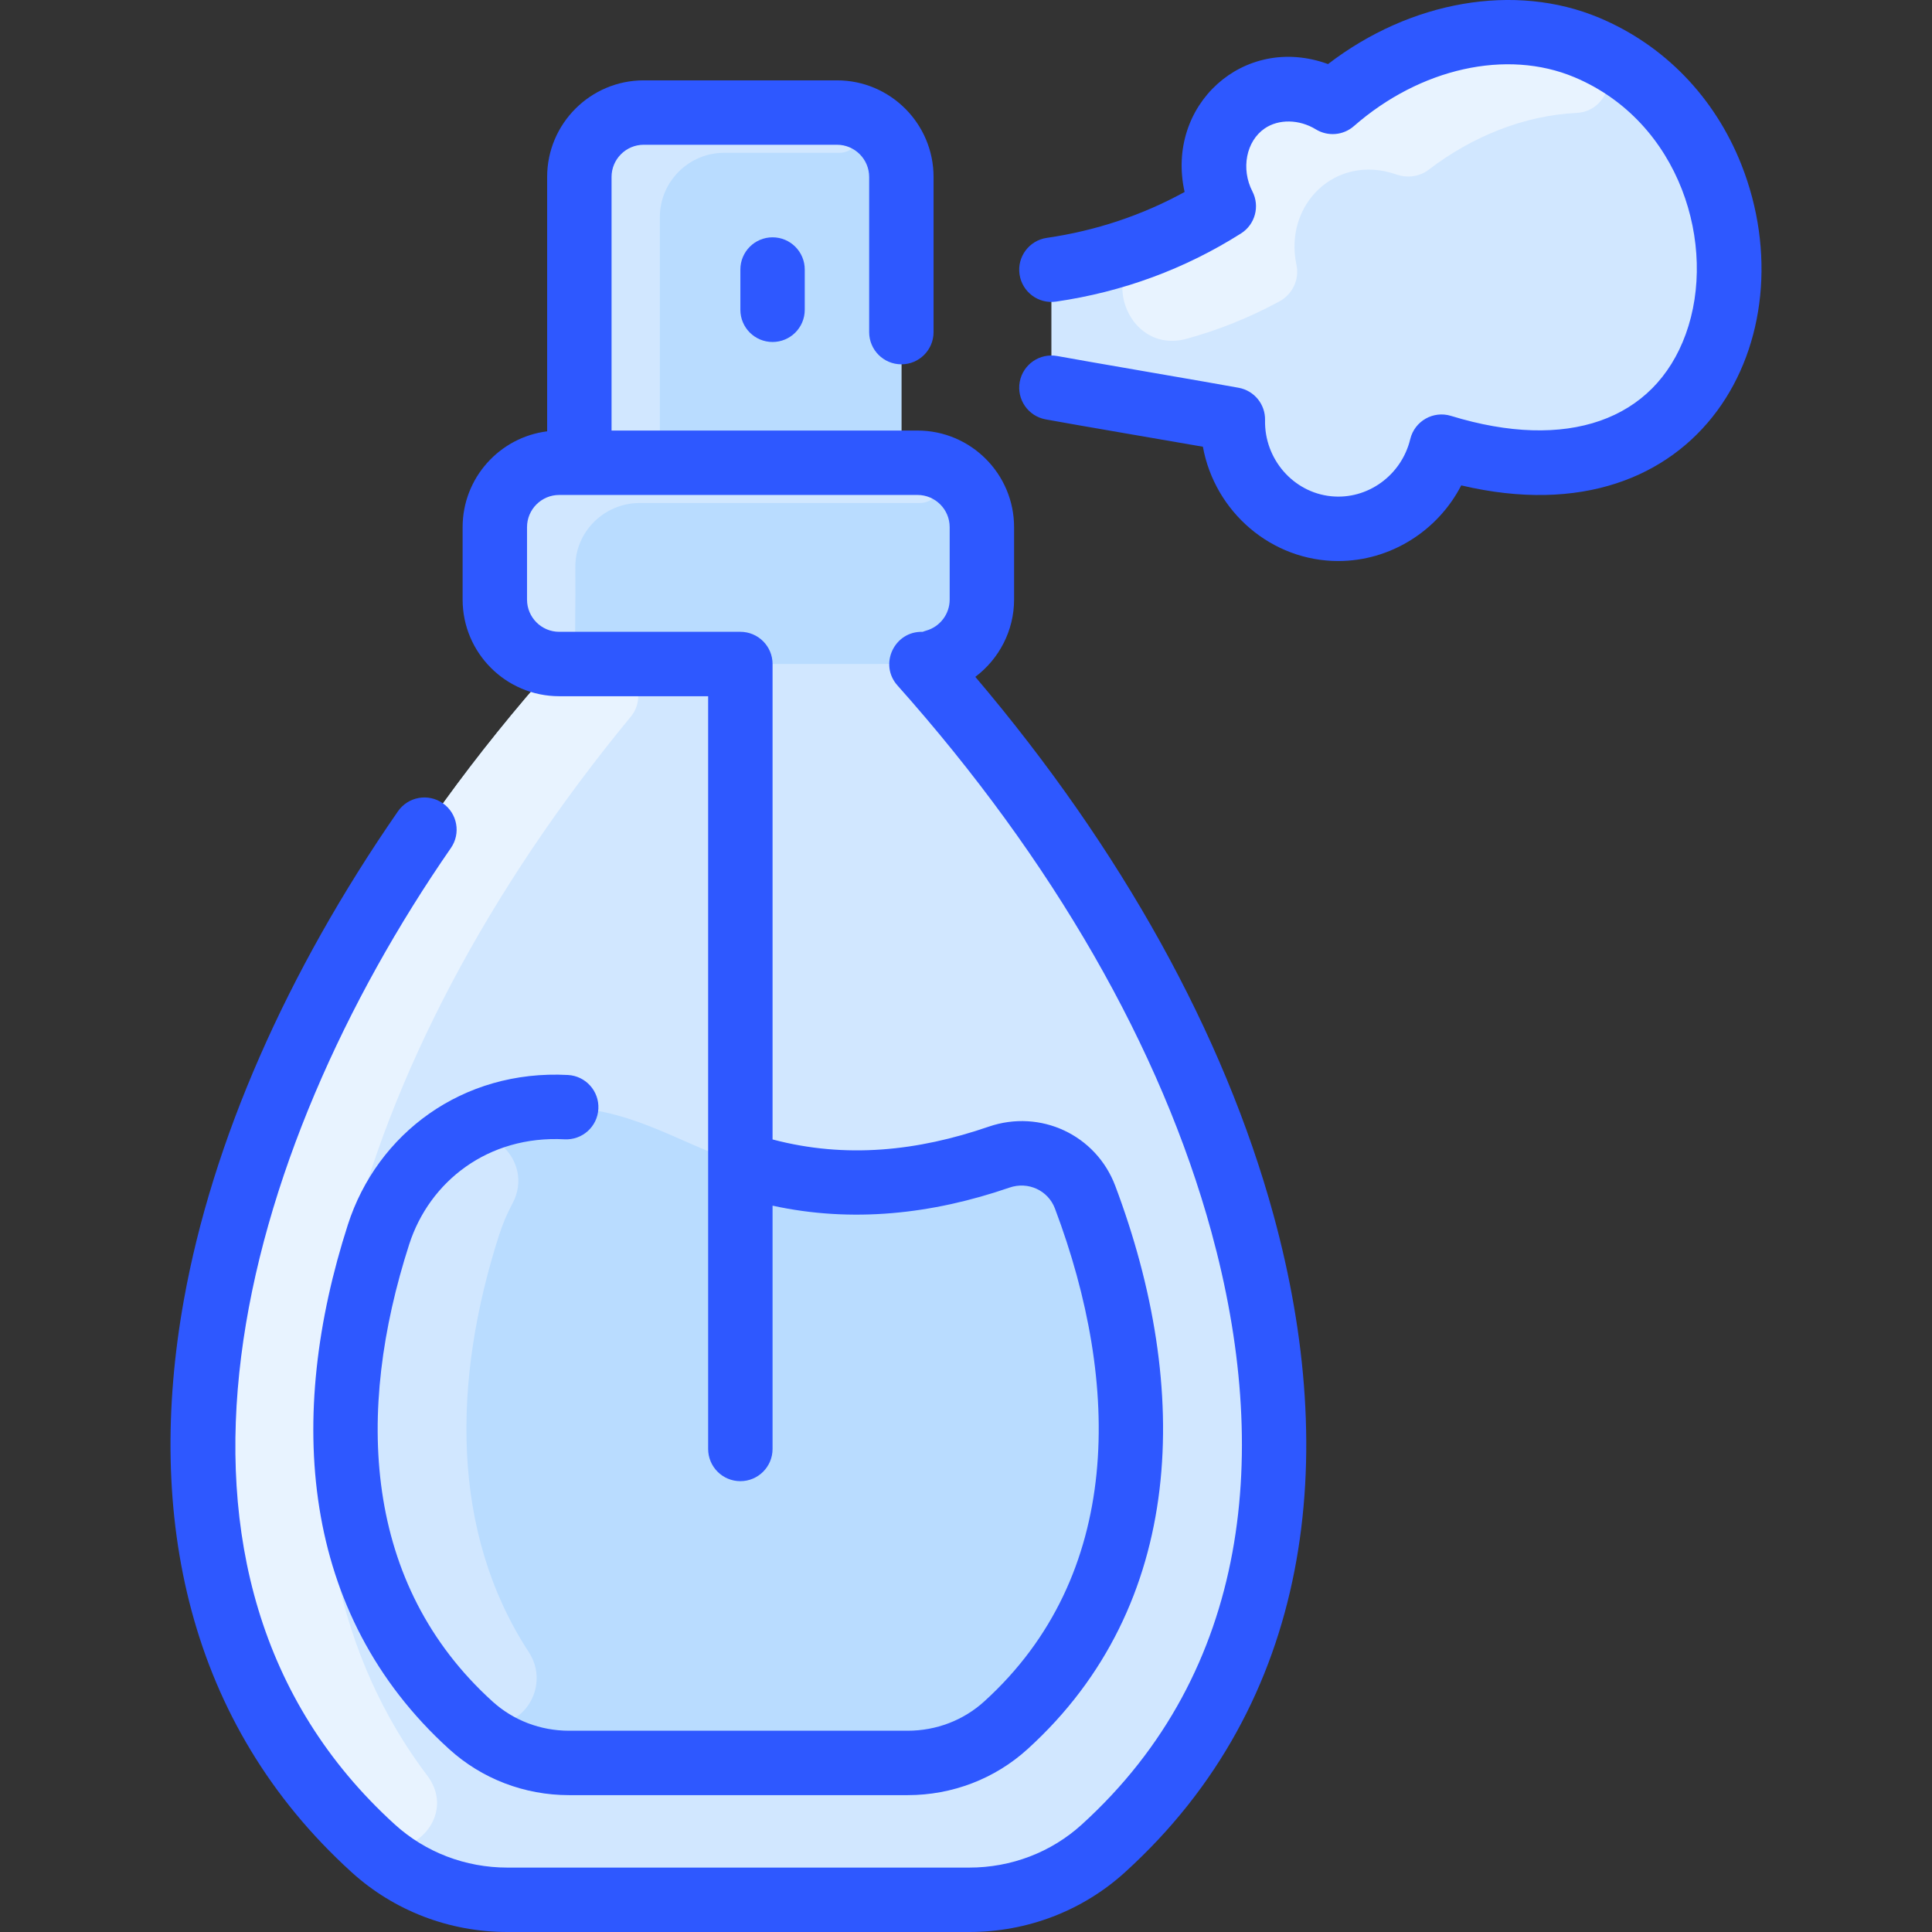 <svg width="80" height="80" viewBox="0 0 80 80" fill="none" xmlns="http://www.w3.org/2000/svg">
<rect x="0" y="0" width="80" height="80" fill="#333333" stroke="none"/>
<g clip-path="url(#clip0_207_139)">
<path d="M38.157 27.495V27.49C39.554 27.404 40.657 26.245 40.657 24.828V21.828C40.657 20.355 39.464 19.161 37.99 19.161H37.324V7.327C37.324 5.854 36.13 4.66 34.657 4.66H26.656C25.183 4.66 23.989 5.854 23.989 7.327V19.161H23.156C21.682 19.161 20.489 20.355 20.489 21.828V24.828C20.489 26.245 21.592 27.404 22.989 27.49V27.495C9.668 42.438 4.813 59.775 11.155 71.166C12.066 72.804 13.412 74.681 15.459 76.538C16.975 77.916 18.96 78.666 21.011 78.666H40.136C42.186 78.666 44.171 77.916 45.688 76.538C47.735 74.681 49.08 72.804 49.991 71.166C56.334 59.775 51.478 42.438 38.157 27.495Z" fill="#D1E7FF"/>
<path d="M37.324 7.327V19.161H23.989V7.327C23.989 5.854 25.183 4.66 26.656 4.66H34.657C36.13 4.66 37.324 5.854 37.324 7.327Z" fill="#B9DCFF"/>
<path d="M65.703 1.965C75.092 5.9 73.388 22.702 59.691 18.495C59.172 20.648 57.14 22.088 54.995 21.877C52.752 21.655 51 19.686 51.05 17.368C49.376 17.055 46.654 16.61 44.636 16.253C43.999 16.14 43.536 15.586 43.536 14.94V12.288C43.536 11.658 43.976 11.111 44.593 10.985C46.764 10.542 48.811 9.719 50.675 8.54C49.863 6.967 50.326 5.102 51.613 4.22C52.632 3.522 54.042 3.522 55.182 4.22C58.292 1.498 62.398 0.58 65.703 1.965Z" fill="#D1E7FF"/>
<path d="M30.657 48.177C34.237 49.381 37.813 49.139 41.369 47.914C42.813 47.419 44.394 48.147 44.933 49.576C47.864 57.357 47.86 65.804 41.653 71.439C40.542 72.449 39.086 72.999 37.582 72.999H23.564C22.061 72.999 20.604 72.449 19.494 71.439C13.716 66.194 13.296 58.495 15.675 51.114C16.653 48.08 19.49 45.82 22.948 45.83C26.115 45.84 27.91 47.249 30.657 48.177Z" fill="#B9DCFF"/>
<path d="M14.9 76.014C13.163 74.331 11.981 72.651 11.155 71.166C4.813 59.775 9.668 42.439 22.989 27.496V27.491C23.1 27.498 22.987 27.496 25.09 27.496C26.218 27.495 26.836 28.807 26.119 29.677C14.226 44.099 10.119 60.325 16.155 71.166C16.569 71.91 17.073 72.704 17.691 73.522C19.104 75.393 16.514 77.579 14.9 76.014Z" fill="#E8F3FF"/>
<path d="M20.273 71.439C19.752 71.439 19.254 71.229 18.887 70.861C13.676 65.635 13.393 58.194 15.675 51.114C16.165 49.594 17.098 48.275 18.36 47.336C20.03 46.093 22.202 48.007 21.217 49.841C21.001 50.243 20.819 50.669 20.675 51.114C18.723 57.169 18.653 63.449 21.895 68.408C22.743 69.704 21.849 71.439 20.273 71.439Z" fill="#D1E7FF"/>
<path d="M34.747 6.327H29.99C28.517 6.327 27.323 7.521 27.323 8.994V17.828C27.323 18.564 26.726 19.161 25.99 19.161H23.989V7.327C23.989 5.854 25.183 4.66 26.656 4.66C26.656 4.66 34.769 4.662 34.824 4.665C35.882 4.731 35.807 6.327 34.747 6.327Z" fill="#D1E7FF"/>
<path d="M40.657 21.828V24.828C40.657 26.245 39.554 27.405 38.157 27.49C37.999 27.5 23.009 27.492 22.989 27.49C21.592 27.405 20.489 26.245 20.489 24.828V21.828C20.489 20.355 21.682 19.161 23.156 19.161H37.99C39.464 19.161 40.657 20.355 40.657 21.828Z" fill="#B9DCFF"/>
<path d="M38.157 19.166C39.215 19.232 39.141 20.828 38.081 20.828H26.489C25.016 20.828 23.809 22.022 23.823 23.495C23.839 25.267 23.795 26.085 23.829 26.646C23.858 27.114 23.481 27.52 22.989 27.49C21.592 27.406 20.489 26.245 20.489 24.828V21.828C20.489 20.355 21.683 19.161 23.156 19.161C23.156 19.161 38.102 19.163 38.157 19.166Z" fill="#D1E7FF"/>
<path d="M47.771 10.03C48.779 9.623 49.75 9.126 50.675 8.54C49.863 6.967 50.327 5.102 51.613 4.22C52.632 3.522 54.042 3.522 55.182 4.22C58.292 1.498 62.398 0.58 65.703 1.965C67.163 2.577 66.731 4.604 65.278 4.676C63.114 4.783 60.969 5.641 59.158 7.028C58.776 7.32 58.274 7.382 57.82 7.224C55.299 6.346 53.151 8.476 53.684 10.969C53.812 11.569 53.521 12.184 52.981 12.478C51.765 13.139 50.479 13.658 49.141 14.027C46.615 14.723 45.346 11.008 47.771 10.03Z" fill="#E8F3FF"/>
<path d="M40.386 28.027C41.371 27.286 41.991 26.11 41.991 24.828V21.828C41.991 19.622 40.197 17.828 37.991 17.828H25.323V7.327C25.323 6.592 25.921 5.994 26.656 5.994H34.657C35.392 5.994 35.99 6.592 35.99 7.327V13.752C35.99 14.489 36.587 15.086 37.324 15.086C38.06 15.086 38.657 14.489 38.657 13.752V7.327C38.657 5.121 36.863 3.327 34.657 3.327H26.656C24.45 3.327 22.656 5.121 22.656 7.327V17.86C20.686 18.107 19.156 19.792 19.156 21.828V24.828C19.156 27.034 20.95 28.829 23.156 28.829H29.323V59.998C29.323 60.735 29.92 61.332 30.657 61.332C31.393 61.332 31.99 60.735 31.99 59.998V49.924C35.275 50.641 38.586 50.283 41.803 49.175C42.575 48.91 43.401 49.292 43.684 50.045C46.43 57.335 46.501 65.238 40.756 70.452C39.895 71.235 38.768 71.666 37.583 71.666H23.564C22.378 71.666 21.252 71.235 20.39 70.452C15.042 65.598 14.701 58.48 16.945 51.523C17.784 48.921 20.21 47.009 23.375 47.176C24.113 47.216 24.738 46.651 24.777 45.916C24.816 45.18 24.252 44.552 23.517 44.513C19.134 44.28 15.616 46.955 14.407 50.704C11.851 58.629 12.406 66.807 18.597 72.426C19.95 73.656 21.714 74.333 23.564 74.333H37.583C39.433 74.333 41.197 73.656 42.549 72.427C49.118 66.464 49.342 57.498 46.181 49.105C45.385 46.992 43.081 45.916 40.936 46.654C38.001 47.664 35.027 47.985 31.99 47.182V27.495C31.99 26.759 31.393 26.162 30.657 26.162H23.156C22.421 26.162 21.823 25.564 21.823 24.828V21.828C21.823 21.093 22.421 20.495 23.156 20.495H37.991C38.726 20.495 39.324 21.093 39.324 21.828V24.828C39.324 25.424 38.924 25.953 38.351 26.113C38.301 26.127 38.253 26.145 38.205 26.164C37.041 26.122 36.378 27.504 37.162 28.383C43.588 35.592 48.084 43.418 50.162 51.015C52.636 60.059 51.792 69.195 44.792 75.552C43.527 76.701 41.873 77.333 40.136 77.333H21.01C19.273 77.333 17.62 76.7 16.354 75.552C4.99 65.232 9.962 47.685 18.671 35.114C19.09 34.509 18.939 33.678 18.334 33.259C17.728 32.839 16.898 32.99 16.478 33.595C11.858 40.265 8.792 47.261 7.614 53.826C6.007 62.777 7.77 71.359 14.561 77.526C16.318 79.122 18.608 80 21.01 80H40.136C42.537 80 44.827 79.122 46.584 77.526C54.339 70.485 55.487 60.376 52.734 50.312C50.685 42.819 46.429 35.148 40.386 28.027Z" fill="#2E58FF"/>
<path d="M30.657 11.161V12.827C30.657 13.564 31.253 14.161 31.99 14.161C32.726 14.161 33.323 13.564 33.323 12.827V11.161C33.323 10.424 32.726 9.827 31.99 9.827C31.253 9.827 30.657 10.424 30.657 11.161Z" fill="#2E58FF"/>
<path d="M72.109 6.822C71.005 4.027 68.913 1.865 66.218 0.735C62.727 -0.728 58.407 0.032 54.991 2.653C51.498 1.378 48.249 4.36 49.052 7.949C47.289 8.917 45.374 9.555 43.344 9.85C42.616 9.956 42.111 10.632 42.217 11.361C42.323 12.09 42.999 12.595 43.728 12.489C46.485 12.088 49.062 11.139 51.388 9.666C51.971 9.297 52.176 8.542 51.86 7.928C51.377 6.992 51.6 5.845 52.368 5.319C52.948 4.921 53.8 4.936 54.487 5.357C54.985 5.661 55.622 5.607 56.061 5.223C58.808 2.819 62.39 2.023 65.187 3.195C69.585 5.038 71.126 10.182 69.805 13.831C68.504 17.424 64.87 18.69 60.083 17.221C59.348 16.995 58.575 17.436 58.395 18.183C58.034 19.681 56.63 20.699 55.126 20.549C53.553 20.394 52.348 19.009 52.383 17.397C52.398 16.745 51.938 16.178 51.296 16.058C50.283 15.868 44.773 14.929 43.782 14.743C43.059 14.607 42.362 15.084 42.226 15.807C42.09 16.531 42.567 17.228 43.291 17.364C44.304 17.554 48.975 18.35 49.809 18.498C50.301 21.2 52.651 23.231 55.415 23.231C57.564 23.231 59.532 21.992 60.507 20.099C70.457 22.446 74.929 13.967 72.109 6.822Z" fill="#2E58FF"/>
</g>
<defs>
<clipPath id="clip0_207_139">
<rect width="80" height="80" fill="white"/>
</clipPath>
</defs>
</svg>
